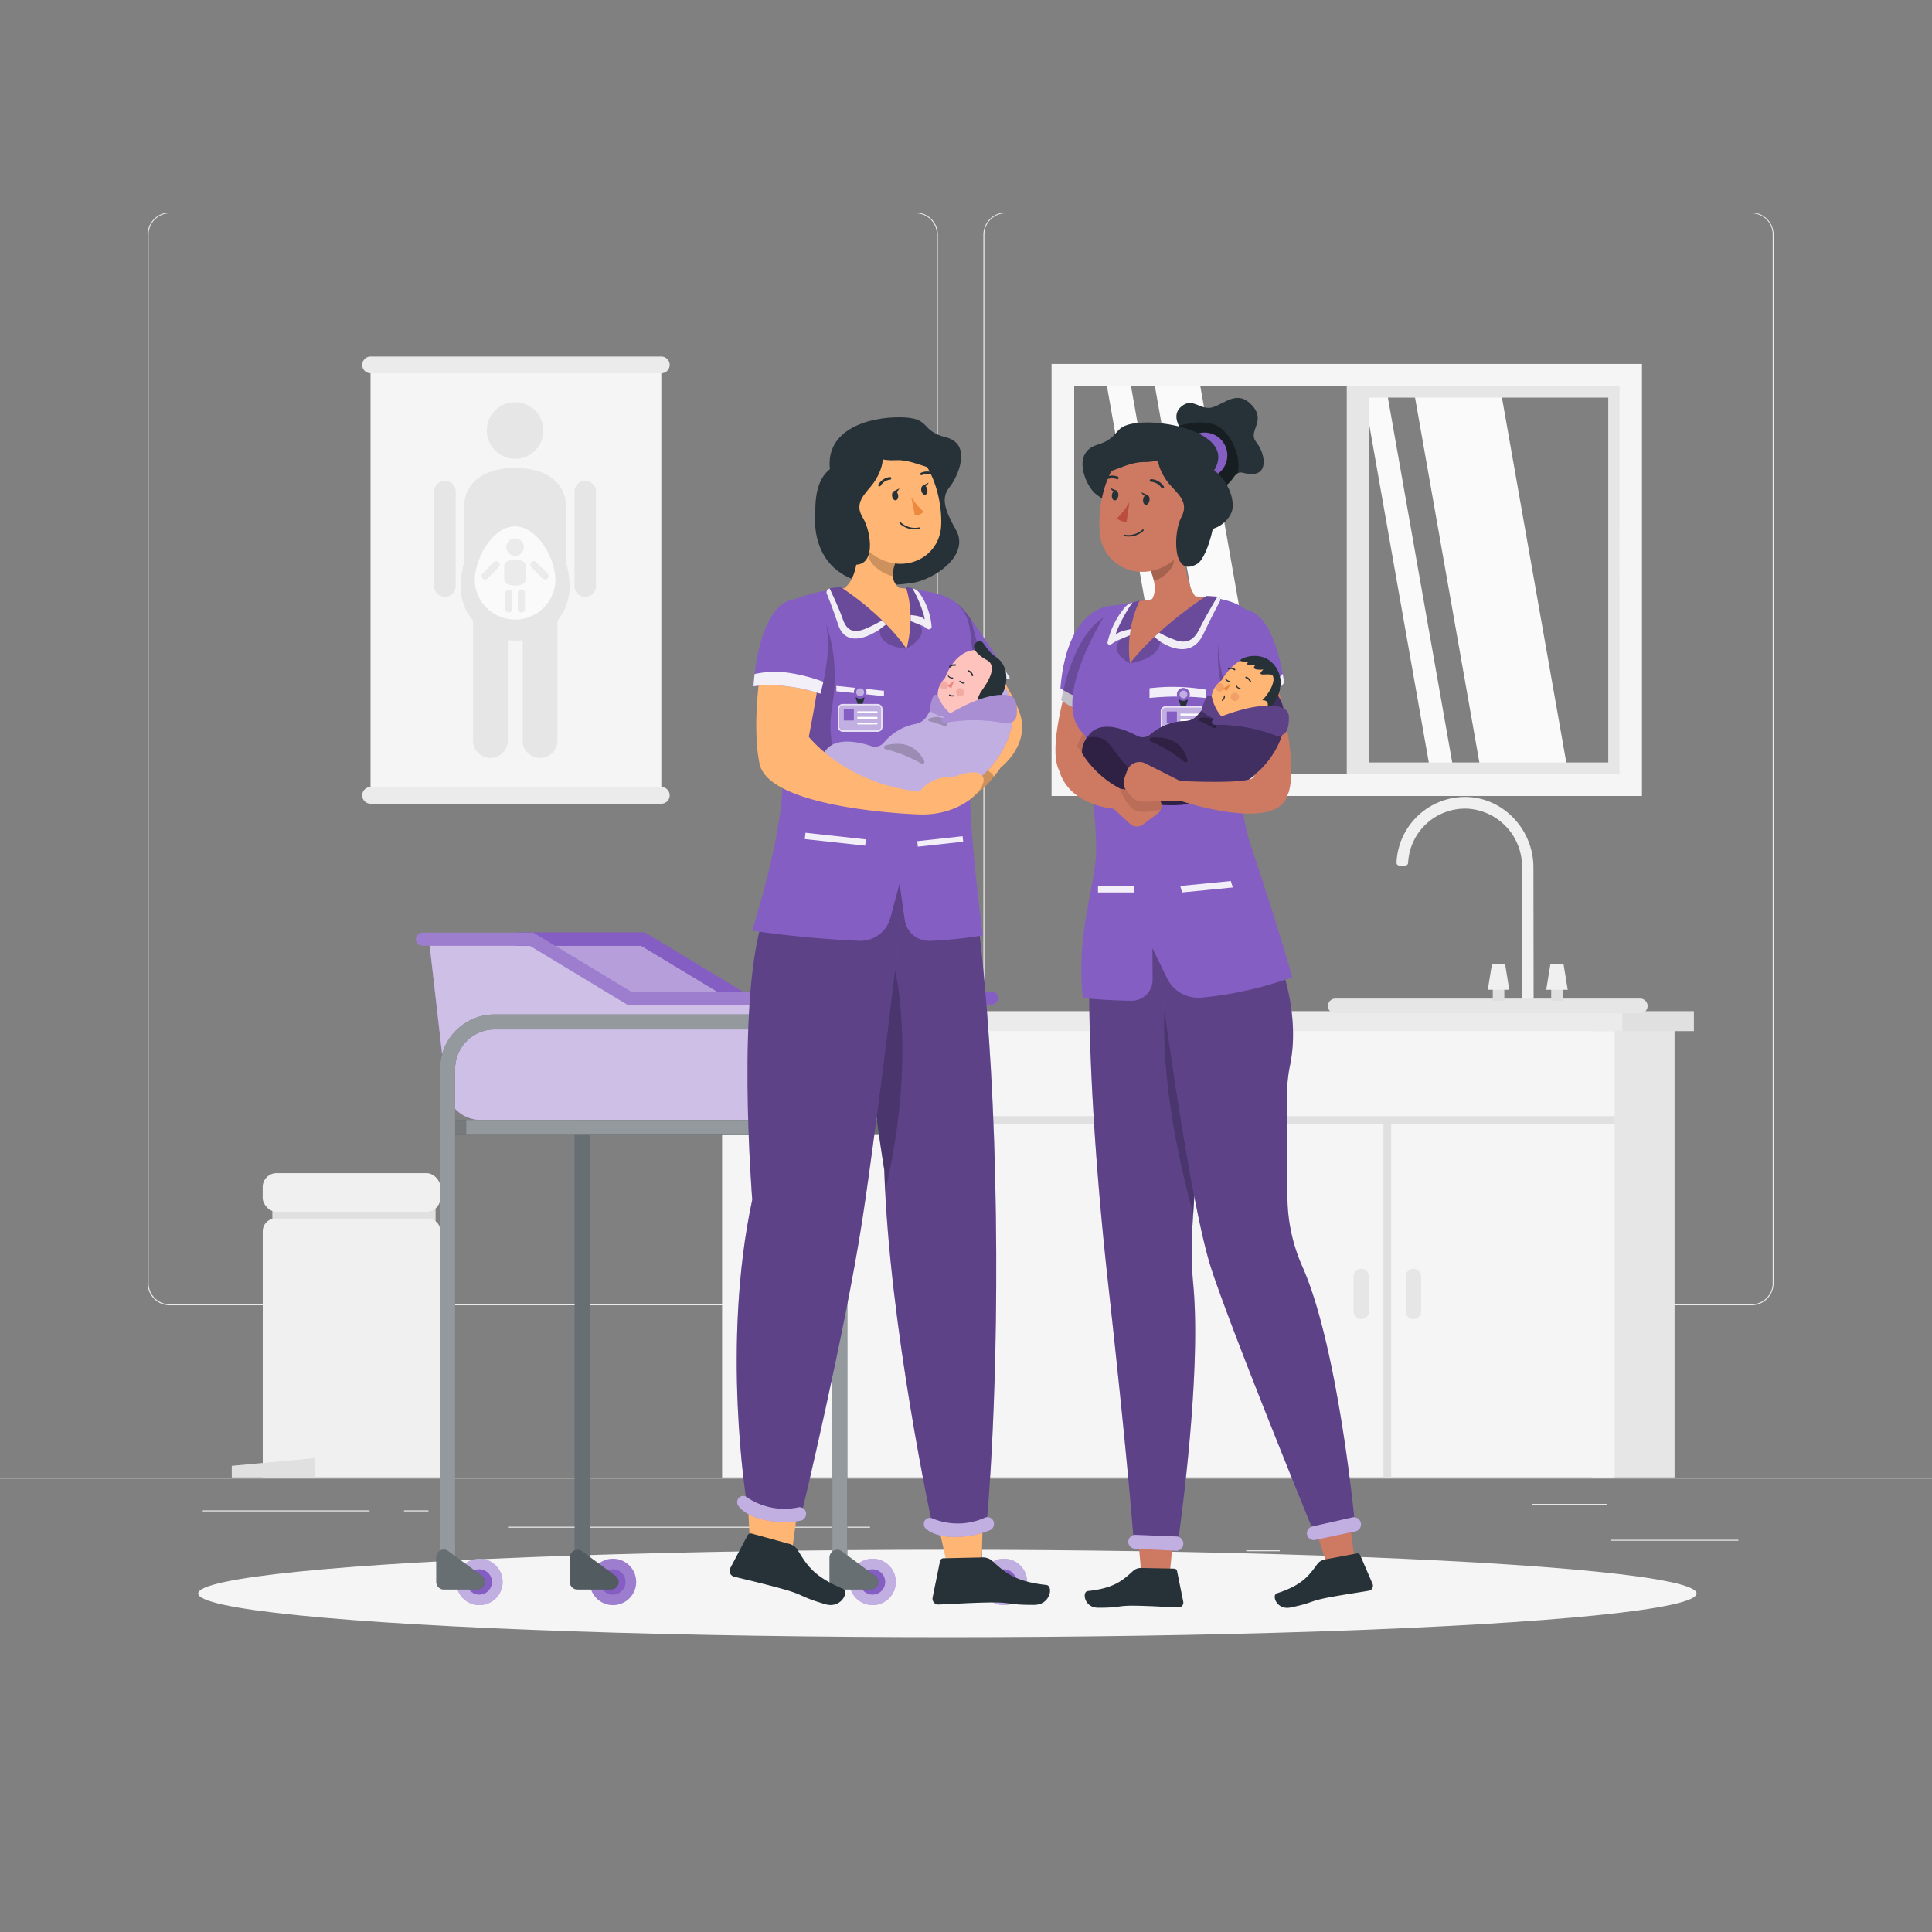 <svg xmlns="http://www.w3.org/2000/svg" viewBox="0 0 500 500"><rect x="0" y="0" width="500" height="500" fill="#808080" stroke="none"/><g id="freepik--background-complete--inject-120"><rect x="416.78" y="398.49" width="33.12" height="0.25" style="fill:#ebebeb"></rect><rect x="322.53" y="401.21" width="8.69" height="0.25" style="fill:#ebebeb"></rect><rect x="396.59" y="389.21" width="19.19" height="0.25" style="fill:#ebebeb"></rect><rect x="52.46" y="390.89" width="43.19" height="0.25" style="fill:#ebebeb"></rect><rect x="104.56" y="390.89" width="6.33" height="0.25" style="fill:#ebebeb"></rect><rect x="131.47" y="395.11" width="93.68" height="0.25" style="fill:#ebebeb"></rect><path d="M237,337.8H43.92a5.71,5.71,0,0,1-5.71-5.71V60.66A5.71,5.71,0,0,1,43.92,55H237a5.71,5.71,0,0,1,5.71,5.71V332.09A5.71,5.71,0,0,1,237,337.8ZM43.92,55.2a5.47,5.47,0,0,0-5.46,5.46V332.09a5.47,5.47,0,0,0,5.46,5.46H237a5.47,5.47,0,0,0,5.46-5.46V60.66A5.47,5.47,0,0,0,237,55.2Z" style="fill:#ebebeb"></path><path d="M453.31,337.8H260.21a5.72,5.72,0,0,1-5.71-5.71V60.66A5.72,5.72,0,0,1,260.21,55h193.1A5.71,5.71,0,0,1,459,60.66V332.09A5.71,5.71,0,0,1,453.31,337.8ZM260.21,55.2a5.47,5.47,0,0,0-5.46,5.46V332.09a5.47,5.47,0,0,0,5.46,5.46h193.1a5.47,5.47,0,0,0,5.46-5.46V60.66a5.47,5.47,0,0,0-5.46-5.46Z" style="fill:#ebebeb"></path><rect y="382.4" width="500" height="0.25" style="fill:#ebebeb"></rect><path d="M396.9,260.35h-3v-35.9a15,15,0,0,0-14-15.16,14.76,14.76,0,0,0-15.48,14,.73.73,0,0,1-.72.71h-1.55a.73.73,0,0,1-.73-.75,17.77,17.77,0,0,1,17.43-17c9.93-.17,18,8.29,18,18.22Z" style="fill:#f0f0f0"></path><rect x="412.06" y="264.27" width="21.32" height="118.09" style="fill:#e6e6e6"></rect><rect x="186.88" y="264.27" width="231" height="118.09" style="fill:#f5f5f5"></rect><polygon points="417.88 288.86 186.88 288.86 186.88 290.86 243.63 290.86 243.63 382.36 245.63 382.36 245.63 290.86 300.84 290.86 300.84 382.36 302.84 382.36 302.84 290.86 358.04 290.86 358.04 382.36 360.04 382.36 360.04 290.86 417.88 290.86 417.88 288.86" style="fill:#e0e0e0"></polygon><path d="M237.88,341.36h0a2,2,0,0,1-2-2v-9a2,2,0,0,1,2-2h0a2,2,0,0,1,2,2v9A2,2,0,0,1,237.88,341.36Z" style="fill:#e6e6e6"></path><path d="M251.38,341.36h0a2,2,0,0,1-2-2v-9a2,2,0,0,1,2-2h0a2,2,0,0,1,2,2v9A2,2,0,0,1,251.38,341.36Z" style="fill:#e6e6e6"></path><path d="M352.29,341.36h0a2,2,0,0,1-2-2v-9a2,2,0,0,1,2-2h0a2,2,0,0,1,2,2v9A2,2,0,0,1,352.29,341.36Z" style="fill:#e6e6e6"></path><path d="M365.79,341.36h0a2,2,0,0,1-2-2v-9a2,2,0,0,1,2-2h0a2,2,0,0,1,2,2v9A2,2,0,0,1,365.79,341.36Z" style="fill:#e6e6e6"></path><rect x="411.88" y="261.68" width="26.5" height="5.17" style="fill:#e0e0e0"></rect><rect x="181.88" y="261.68" width="238" height="5.17" style="fill:#ebebeb"></rect><path d="M424.48,262.27H345.59a1.92,1.92,0,0,1-1.92-1.92h0a1.92,1.92,0,0,1,1.92-1.92h78.89a1.92,1.92,0,0,1,1.92,1.92h0A1.92,1.92,0,0,1,424.48,262.27Z" style="fill:#e6e6e6"></path><rect x="401.45" y="255.2" width="2.99" height="3.8" style="fill:#e0e0e0"></rect><polygon points="405.73 256.15 400.16 256.15 401.25 249.5 404.64 249.5 405.73 256.15" style="fill:#f0f0f0"></polygon><rect x="386.33" y="255.2" width="2.99" height="3.8" style="fill:#e0e0e0"></rect><polygon points="390.6 256.15 385.04 256.15 386.12 249.5 389.52 249.5 390.6 256.15" style="fill:#f0f0f0"></polygon><polygon points="383.57 201.34 406.06 201.34 387.96 98.69 365.47 98.69 383.57 201.34" style="fill:#fafafa"></polygon><polygon points="370.48 201.34 376.54 201.34 358.44 98.69 352.38 98.69 370.48 201.34" style="fill:#fafafa"></polygon><polygon points="304.67 203.12 310.9 203.12 292.3 97.62 286.07 97.62 304.67 203.12" style="fill:#fafafa"></polygon><polygon points="317.09 203.12 328.83 203.12 310.23 97.62 298.48 97.62 317.09 203.12" style="fill:#fafafa"></polygon><path d="M348.54,97.09H422v106H348.54Zm67.68,5.81H354.35v94.42h61.87Z" style="fill:#e6e6e6"></path><path d="M272.14,94.19h152.8V206H272.14Zm147,5.81H278V200.23H419.12Z" style="fill:#f5f5f5"></path><rect x="95.89" y="94.44" width="75.26" height="111.35" style="fill:#f5f5f5"></rect><path d="M171.16,96.6H95.89a2.16,2.16,0,0,1-2.15-2.16h0a2.16,2.16,0,0,1,2.15-2.16h75.27a2.16,2.16,0,0,1,2.15,2.16h0A2.16,2.16,0,0,1,171.16,96.6Z" style="fill:#ebebeb"></path><path d="M171.16,208H95.89a2.16,2.16,0,0,1-2.15-2.16h0a2.15,2.15,0,0,1,2.15-2.16h75.27a2.15,2.15,0,0,1,2.15,2.16h0A2.16,2.16,0,0,1,171.16,208Z" style="fill:#ebebeb"></path><path d="M147.42,151.67a24.35,24.35,0,0,0-.9-6V131.54c0-7.29-5.92-10.43-13.21-10.43s-13.22,3.14-13.22,10.43v14.11a24.35,24.35,0,0,0-.9,6,14,14,0,0,0,3.24,9v31a4.48,4.48,0,0,0,9,0v-26a13.17,13.17,0,0,0,3.83,0v26a4.48,4.48,0,0,0,9,0v-31A14,14,0,0,0,147.42,151.67Z" style="fill:#e6e6e6"></path><path d="M117.93,151.5a2.79,2.79,0,1,1-5.57,0V127.39a2.79,2.79,0,1,1,5.57,0Z" style="fill:#e6e6e6"></path><path d="M154.25,151.5a2.79,2.79,0,1,1-5.57,0V127.39a2.79,2.79,0,1,1,5.57,0Z" style="fill:#e6e6e6"></path><circle cx="133.31" cy="111.42" r="7.33" transform="translate(-39.74 126.89) rotate(-45)" style="fill:#e6e6e6"></circle><path d="M143.74,150.23a10.44,10.44,0,0,1-20.87,0c0-5.77,4.67-14,10.44-14S143.74,144.46,143.74,150.23Z" style="fill:#fafafa"></path><path d="M135.58,141.57a2.27,2.27,0,1,1-2.27-2.27A2.27,2.27,0,0,1,135.58,141.57Z" style="fill:#ebebeb"></path><path d="M136.13,146.78c0-1.56-1.26-1.9-2.82-1.9s-2.83.34-2.83,1.9v2.83c0,1.56,1.26,1.91,2.83,1.91s2.82-.35,2.82-1.91Z" style="fill:#ebebeb"></path><path d="M131.67,158.5h0a.92.92,0,0,1-.91-.92v-4.1a.92.92,0,0,1,.91-.92h0a.92.92,0,0,1,.92.92v4.1A.92.92,0,0,1,131.67,158.5Z" style="fill:#ebebeb"></path><path d="M134.94,158.5h0a.92.92,0,0,1-.92-.92v-4.1a.92.92,0,0,1,.92-.92h0a.92.92,0,0,1,.92.92v4.1A.93.93,0,0,1,134.94,158.5Z" style="fill:#ebebeb"></path><path d="M124.9,149.7h0a.92.92,0,0,1,0-1.3l2.9-2.9a.91.91,0,0,1,1.29,0h0a.92.92,0,0,1,0,1.3l-2.9,2.9A.91.91,0,0,1,124.9,149.7Z" style="fill:#ebebeb"></path><path d="M141.72,149.7h0a.94.94,0,0,0,0-1.3l-2.91-2.9a.91.91,0,0,0-1.29,0h0a.92.92,0,0,0,0,1.3l2.9,2.9A.92.92,0,0,0,141.72,149.7Z" style="fill:#ebebeb"></path><rect x="70.48" y="311.61" width="42.25" height="6.5" style="fill:#e0e0e0"></rect><path d="M71.26,315.36h39.45a3.27,3.27,0,0,1,3.27,3.27v63.73a0,0,0,0,1,0,0H68a0,0,0,0,1,0,0V318.63a3.27,3.27,0,0,1,3.27-3.27Z" style="fill:#f0f0f0"></path><rect x="67.98" y="303.61" width="46" height="10" rx="3.61" style="fill:#f0f0f0"></rect><polygon points="81.48 382.36 59.98 382.36 59.98 379.36 81.48 377.36 81.48 382.36" style="fill:#e0e0e0"></polygon></g><g id="freepik--Shadow--inject-120"><ellipse id="freepik--path--inject-120" cx="245.18" cy="412.39" rx="193.89" ry="11.32" style="fill:#f5f5f5"></ellipse></g><g id="freepik--Bassinet--inject-120"><path d="M148.73,276.66V406.21h3.87V293.7h97.67V406.21h3.87V276.66A14.13,14.13,0,0,0,240,262.54H162.85A14.14,14.14,0,0,0,148.73,276.66Zm3.87,13.17V276.66a10.26,10.26,0,0,1,10.25-10.25H240a10.26,10.26,0,0,1,10.25,10.25v13.17Z" style="fill:#263238"></path><path d="M148.73,276.66V406.21h3.87V293.7h97.67V406.21h3.87V276.66A14.13,14.13,0,0,0,240,262.54H162.85A14.14,14.14,0,0,0,148.73,276.66Zm3.87,13.17V276.66a10.26,10.26,0,0,1,10.25-10.25H240a10.26,10.26,0,0,1,10.25,10.25v13.17Z" style="fill:#fff;opacity:0.3"></path><path d="M167.58,243l25.25,15.25H255l-2.7,23.58a9,9,0,0,1-8.93,8h-119a9,9,0,0,1-8.93-8L111,243Z" style="fill:#845EC2"></path><path d="M167.58,243l25.25,15.25H255l-2.7,23.58a9,9,0,0,1-8.93,8h-119a9,9,0,0,1-8.93-8L111,243Z" style="fill:#fff;opacity:0.4"></path><path d="M137.58,243l25.24,15.25H225l-2.69,23.58a9,9,0,0,1-8.93,8h-89a9,9,0,0,1-8.93-8L111,243Z" style="fill:#845EC2"></path><path d="M137.58,243l25.24,15.25H225l-2.69,23.58a9,9,0,0,1-8.93,8h-89a9,9,0,0,1-8.93-8L111,243Z" style="fill:#fff;opacity:0.6"></path><path d="M133.81,241.34h33.07l25.25,15.25h11.74V260H191.19l-25.25-15.24H133.81a1.7,1.7,0,0,1,0-3.39Z" style="fill:#845EC2"></path><path d="M133.81,241.34h33.07l25.25,15.25h11.74V260H191.19l-25.25-15.24H133.81a1.7,1.7,0,0,1,0-3.39Z" style="fill:#845EC2"></path><path d="M162.35,260h94.29a1.69,1.69,0,0,0,1.69-1.69h0a1.69,1.69,0,0,0-1.69-1.69H163.29l-25.24-15.25H109.33a1.7,1.7,0,0,0-1.7,1.69h0a1.7,1.7,0,0,0,1.7,1.7h27.78Z" style="fill:#845EC2"></path><g style="opacity:0.2"><path d="M162.35,260h94.29a1.69,1.69,0,0,0,1.69-1.69h0a1.69,1.69,0,0,0-1.69-1.69H163.29l-25.24-15.25H109.33a1.7,1.7,0,0,0-1.7,1.69h0a1.7,1.7,0,0,0,1.7,1.7h27.78Z" style="fill:#fff"></path></g><path d="M226.48,258.28a1.69,1.69,0,0,0-1.7-1.69h31.86a1.69,1.69,0,0,1,0,3.38H224.78A1.7,1.7,0,0,0,226.48,258.28Z" style="fill:#845EC2"></path><rect x="115.85" y="289.83" width="101.54" height="3.87" style="fill:#263238"></rect><g style="opacity:0.5"><rect x="115.85" y="289.83" width="101.54" height="3.87" style="fill:#fff"></rect></g><rect x="211.97" y="289.83" width="5.42" height="3.87" style="opacity:0.2"></rect><rect x="115.85" y="289.83" width="4.83" height="3.87" style="opacity:0.2"></rect><path d="M113.92,406.21h3.87V276.66A10.26,10.26,0,0,1,128,266.41h77.17a10.26,10.26,0,0,1,10.25,10.25V406.21h3.87V276.66a14.14,14.14,0,0,0-14.12-14.12H128a14.13,14.13,0,0,0-14.12,14.12Z" style="fill:#263238"></path><g style="opacity:0.5"><path d="M113.92,406.21h3.87V276.66A10.26,10.26,0,0,1,128,266.41h77.17a10.26,10.26,0,0,1,10.25,10.25V406.21h3.87V276.66a14.14,14.14,0,0,0-14.12-14.12H128a14.13,14.13,0,0,0-14.12,14.12Z" style="fill:#fff"></path></g><path d="M253.82,409.4a6,6,0,1,0,6-6A6,6,0,0,0,253.82,409.4Z" style="fill:#845EC2"></path><path d="M253.82,409.4a6,6,0,1,0,6-6A6,6,0,0,0,253.82,409.4Z" style="fill:#fff;opacity:0.5"></path><path d="M256.51,409.4a3.28,3.28,0,1,0,3.27-3.27A3.27,3.27,0,0,0,256.51,409.4Z" style="fill:#845EC2"></path><path d="M250.6,411.36h8.74a1.94,1.94,0,0,0,1.15-3.5l-8.74-6.43a1.94,1.94,0,0,0-3.09,1.57v6.42A1.94,1.94,0,0,0,250.6,411.36Z" style="fill:#263238"></path><path d="M250.6,411.36h8.74a1.94,1.94,0,0,0,1.15-3.5l-8.74-6.43a1.94,1.94,0,0,0-3.09,1.57v6.42A1.94,1.94,0,0,0,250.6,411.36Z" style="fill:#fff;opacity:0.2"></path><path d="M219.84,409.4a6,6,0,1,0,6-6A6,6,0,0,0,219.84,409.4Z" style="fill:#845EC2"></path><path d="M219.84,409.4a6,6,0,1,0,6-6A6,6,0,0,0,219.84,409.4Z" style="fill:#fff;opacity:0.5"></path><path d="M222.53,409.4a3.28,3.28,0,1,0,3.27-3.27A3.28,3.28,0,0,0,222.53,409.4Z" style="fill:#845EC2"></path><path d="M216.63,411.36h8.74a1.94,1.94,0,0,0,1.15-3.5l-8.74-6.43a2,2,0,0,0-3.1,1.57v6.42A1.94,1.94,0,0,0,216.63,411.36Z" style="fill:#263238"></path><path d="M216.63,411.36h8.74a1.94,1.94,0,0,0,1.15-3.5l-8.74-6.43a2,2,0,0,0-3.1,1.57v6.42A1.94,1.94,0,0,0,216.63,411.36Z" style="fill:#fff;opacity:0.3"></path><path d="M152.64,409.4a6,6,0,1,0,6-6A6,6,0,0,0,152.64,409.4Z" style="fill:#845EC2"></path><path d="M152.64,409.4a6,6,0,1,0,6-6A6,6,0,0,0,152.64,409.4Z" style="fill:#fff;opacity:0.2"></path><path d="M155.33,409.4a3.28,3.28,0,1,0,3.27-3.27A3.27,3.27,0,0,0,155.33,409.4Z" style="fill:#845EC2"></path><path d="M149.43,411.36h8.73a1.94,1.94,0,0,0,1.16-3.5l-8.74-6.43a2,2,0,0,0-3.1,1.57v6.42A1.94,1.94,0,0,0,149.43,411.36Z" style="fill:#263238"></path><path d="M149.43,411.36h8.73a1.94,1.94,0,0,0,1.16-3.5l-8.74-6.43a2,2,0,0,0-3.1,1.57v6.42A1.94,1.94,0,0,0,149.43,411.36Z" style="fill:#fff;opacity:0.2"></path><path d="M118.08,409.4a6,6,0,1,0,6-6A6,6,0,0,0,118.08,409.4Z" style="fill:#845EC2"></path><path d="M118.08,409.4a6,6,0,1,0,6-6A6,6,0,0,0,118.08,409.4Z" style="fill:#fff;opacity:0.5"></path><path d="M120.76,409.4a3.28,3.28,0,1,0,3.28-3.27A3.28,3.28,0,0,0,120.76,409.4Z" style="fill:#845EC2"></path><path d="M114.86,411.36h8.74a1.94,1.94,0,0,0,1.15-3.5L116,401.43a1.94,1.94,0,0,0-3.09,1.57v6.42A1.94,1.94,0,0,0,114.86,411.36Z" style="fill:#263238"></path><path d="M114.86,411.36h8.74a1.94,1.94,0,0,0,1.15-3.5L116,401.43a1.94,1.94,0,0,0-3.09,1.57v6.42A1.94,1.94,0,0,0,114.86,411.36Z" style="fill:#fff;opacity:0.3"></path></g><g id="freepik--character-1--inject-120"><path d="M247.6,158.32s14.89,19.75,16.65,27.39S259,198.62,259,198.62s-6.69,9.87-10.12,7.48.47-5.89.47-5.89,1.18-5.58,5.18-5.89l1.76-5.26-9.69-11.15S240.35,168.83,247.6,158.32Z" style="fill:#ffb573"></path><path d="M261.38,175.47a18.49,18.49,0,0,0-11.58,8.39s-7.86-6.7-6.9-19.86,5.6-7.3,7.28-5.21C253,162.22,261.38,175.47,261.38,175.47Z" style="fill:#845EC2"></path><path d="M251.28,160.24c-.42-.58-.79-1.07-1.1-1.45-1.68-2.09-6.33-8-7.28,5.2s6.9,19.87,6.9,19.87a19.52,19.52,0,0,1,6.07-6.08Z" style="opacity:0.2"></path><path d="M259.87,173.1c-6.44,1.31-10.67,6.28-12.19,8.36a16.71,16.71,0,0,0,2.12,2.4,18.49,18.49,0,0,1,11.58-8.39Z" style="fill:#fff;opacity:0.9"></path><path d="M257.21,201c-1-2.25-4.91-2.53-7.32-2.47a11.16,11.16,0,0,0-.55,1.69s-3.89,3.51-.47,5.89C251.19,207.72,255,203.74,257.21,201Z" style="opacity:0.2;isolation:isolate"></path><polygon points="240.21 382.64 245.21 405.5 254.05 404.94 254.61 381.69 240.21 382.64" style="fill:#ffb573"></polygon><path d="M250.86,223.18s5.42,27.4,6.69,81.56-2.22,89.78-2.22,89.78-7.49,5-14,.27c0,0-11.21-51.5-12.48-92,0,0-8.6-51.93-5.74-79.65Z" style="fill:#845EC2"></path><path d="M250.86,223.18s5.42,27.4,6.69,81.56-2.22,89.78-2.22,89.78-7.49,5-14,.27c0,0-11.21-51.5-12.48-92,0,0-8.6-51.93-5.74-79.65Z" style="opacity:0.3"></path><path d="M226,251.85l-2.42,7.63c1.8,22.39,5.27,43.35,5.27,43.35.06,1.81.14,3.63.23,5.45,8.41-35.59,2.32-58.34,2.32-58.34Z" style="opacity:0.2"></path><path d="M241.19,392.93a17.19,17.19,0,0,0,13.77-.18,1.69,1.69,0,0,1,2.27,1.81h0a1.74,1.74,0,0,1-1.05,1.46,24.39,24.39,0,0,1-9.14,1.75c-4.36,0-6.52-1.35-7.39-2.1a1.63,1.63,0,0,1-.54-1h0A1.55,1.55,0,0,1,241.19,392.93Z" style="fill:#845EC2"></path><path d="M241.19,392.93a17.19,17.19,0,0,0,13.77-.18,1.69,1.69,0,0,1,2.27,1.81h0a1.74,1.74,0,0,1-1.05,1.46,24.39,24.39,0,0,1-9.14,1.75c-4.36,0-6.52-1.35-7.39-2.1a1.63,1.63,0,0,1-.54-1h0A1.55,1.55,0,0,1,241.19,392.93Z" style="fill:#fff;opacity:0.5"></path><path d="M254.16,403.06l-10,.22a.92.92,0,0,0-.89.74l-1.91,9.4a1.56,1.56,0,0,0,1.19,1.83l.33,0c4.15-.15,7.83-.44,13-.53,6.1-.11,4.56.65,11.74.62,4.32,0,5-4.95,3.18-5.15-8.4-.91-10.87-3.42-14.15-6.36A3.72,3.72,0,0,0,254.16,403.06Z" style="fill:#263238"></path><polygon points="193.18 381.68 194.35 404.54 204.47 405.25 207.57 382 193.18 381.68" style="fill:#ffb573"></polygon><path d="M234.93,223.18s-7.32,63.72-11.79,92.71-15.61,75.51-15.61,75.51-8.92,4.15-14.33-2.86c0,0-6.59-40.47,1.48-78.06,0,0-4.35-53.85,3.29-74.24l4.15-15.61Z" style="fill:#845EC2"></path><path d="M234.93,223.18s-7.32,63.72-11.79,92.71-15.61,75.51-15.61,75.51-8.92,4.15-14.33-2.86c0,0-6.59-40.47,1.48-78.06,0,0-4.35-53.85,3.29-74.24l4.15-15.61Z" style="opacity:0.3"></path><path d="M193.18,387.41a17.19,17.19,0,0,0,13.5,2.68,1.7,1.7,0,0,1,1.85,2.25h0a1.76,1.76,0,0,1-1.33,1.21,24.54,24.54,0,0,1-9.31-.19c-4.26-.91-6.1-2.68-6.78-3.59a1.6,1.6,0,0,1-.33-1.08h0A1.55,1.55,0,0,1,193.18,387.41Z" style="fill:#845EC2"></path><path d="M193.18,387.41a17.19,17.19,0,0,0,13.5,2.68,1.7,1.7,0,0,1,1.85,2.25h0a1.76,1.76,0,0,1-1.33,1.21,24.54,24.54,0,0,1-9.31-.19c-4.26-.91-6.1-2.68-6.78-3.59a1.6,1.6,0,0,1-.33-1.08h0A1.55,1.55,0,0,1,193.18,387.41Z" style="fill:#fff;opacity:0.5"></path><path d="M204.15,399.52l-9.61-2.64a.92.92,0,0,0-1.07.46L189,405.81a1.56,1.56,0,0,0,.62,2.09,1.66,1.66,0,0,0,.31.12c4,1,7.63,1.81,12.61,3.2,5.88,1.64,4.19,1.93,11.07,3.95,4.15,1.21,6.23-3.31,4.53-4-7.8-3.26-9.44-6.37-11.76-10.13A3.73,3.73,0,0,0,204.15,399.52Z" style="fill:#263238"></path><path d="M232.81,228.7l1.34,9.36a6.35,6.35,0,0,0,6.6,5.43,112,112,0,0,0,13.62-1.41s-5.29-38.17-3-53c.81-5.16,2.46-10.75.29-20.91-.83-3.88.35-11-7.51-14s-34.19-3.83-41.63,3c0,0,1.28,32.07-.23,49.67-1.18,13.83-7.63,34-7.63,34s12.44,2,27.7,2.64a8,8,0,0,0,8.05-5.88Z" style="fill:#845EC2"></path><path d="M216.6,152.43l8.5,7.9,4.24,3.32,5.27,4.3,1.81-4,1.06-6.58v-3l-1.21-1.87A88.4,88.4,0,0,0,216.6,152.43Z" style="fill:#ffb573"></path><path d="M213.78,161.62s3.71,8.7,1.64,20.89,3,15.84,3,15.84l-10.28,2.37-5.25-6.13,3.58-21.51s.16-.8,1.43-6.77l1.28-6Z" style="opacity:0.2"></path><rect x="208.31" y="216.38" width="15.72" height="1.64" transform="translate(24.9 -22.22) rotate(6.24)" style="fill:#fff;opacity:0.9"></rect><rect x="237.42" y="217.05" width="11.81" height="1.43" transform="translate(508.88 407.79) rotate(173.76)" style="fill:#fff;opacity:0.9"></rect><polygon points="228.77 180.17 216.45 178.89 216.45 177.51 228.77 178.78 228.77 180.17" style="fill:#fff;opacity:0.9"></polygon><path d="M217.73,206c-4.3-2.65-7.33-6.26-4.38-11.28,2.45-4.16,8.75-2.76,12.1-1.65a3,3,0,0,0,3.32-.91,14.12,14.12,0,0,1,8.15-4.81,4.4,4.4,0,0,0,3-2.08c2.38-4.15,8.94-13.87,16.41-10.33,9.4,4.46,7.17,19.59-5.26,28.36S224.9,210.4,217.73,206Z" style="fill:#845EC2"></path><path d="M217.73,206c-4.3-2.65-7.33-6.26-4.38-11.28,2.45-4.16,8.75-2.76,12.1-1.65a3,3,0,0,0,3.32-.91,14.12,14.12,0,0,1,8.15-4.81,4.4,4.4,0,0,0,3-2.08c2.38-4.15,8.94-13.87,16.41-10.33,9.4,4.46,7.17,19.59-5.26,28.36S224.9,210.4,217.73,206Z" style="fill:#fff;opacity:0.5"></path><path d="M235.94,150.89c5.79-.82,15.21-7.18,11.45-13.77s-3.41-8.84-1.49-11.26,5.84-10.94-1.09-12.68-3.62-5.1-11.86-5.18-19.3,3.16-18.18,13.43c-3.59,2.78-3.84,8.26-3.76,11.53C211,133,208.19,154.82,235.94,150.89Z" style="fill:#263238"></path><path d="M221.61,136.64c.66,4.67.88,13.15-3.61,15.93,0,0,4.79,3.79,14.48,8,7.05-3.78,3.92-6.74,3.92-6.74-6.46-1.7-5.87-5.45-4.38-8.94Z" style="fill:#ffb573"></path><path d="M225.6,140a9.46,9.46,0,0,0-.84,3.53c0,2.53,3.7,5,6.32,5.61a8.13,8.13,0,0,1,.62-3.49Z" style="opacity:0.2;isolation:isolate"></path><path d="M218.4,128.73c2.13,8.12,2.85,11.61,7.83,15,7.49,5.11,17,.74,17.35-7.86.31-7.73-3.21-19.7-11.89-21.39a11.45,11.45,0,0,0-13.29,14.24Z" style="fill:#ffb573"></path><path d="M217.74,135.62a6.14,6.14,0,0,0,3.6,3c2.06.62,3.13-1.21,2.6-3.18-.48-1.76-2.14-4.22-4.22-4a2.77,2.77,0,0,0-2.35,3.14A3,3,0,0,0,217.74,135.62Z" style="fill:#ffb573"></path><path d="M222.23,112.43c-1.45,2.49,2.17,7.11,9.78,6.67,5.74-.34,12.94,5.83,12.35-.83C243.88,112.21,229.45,109.3,222.23,112.43Z" style="fill:#263238"></path><path d="M226.4,114.26c4,3,1.33,8.59-.59,11.08s-4.86,4.83-2.57,8.53,3.84,13.86-3.44,12.07-7-13.92-4.83-19.53S221.67,110.64,226.4,114.26Z" style="fill:#263238"></path><path d="M235.82,128.63a18.34,18.34,0,0,0,3.22,3.81,2.9,2.9,0,0,1-2.29.92Z" style="fill:#ed893e"></path><path d="M227.61,125.86a.34.34,0,0,1-.17,0,.32.32,0,0,1-.11-.45h0a3.9,3.9,0,0,1,3-1.95.34.34,0,0,1,.34.33.32.32,0,0,1-.31.34,3.26,3.26,0,0,0-2.48,1.63A.33.33,0,0,1,227.61,125.86Z" style="fill:#263238"></path><path d="M241.81,123.18a.33.33,0,0,1-.16-.05,3.27,3.27,0,0,0-3-.19.33.33,0,0,1-.45-.13h0a.34.34,0,0,1,.15-.45,3.91,3.91,0,0,1,3.58.2.35.35,0,0,1,.15.45.33.33,0,0,1-.32.18Z" style="fill:#263238"></path><path d="M230.88,128.46c.13.66.59,1.13,1,1s.69-.69.55-1.37-.59-1.13-1-1S230.75,127.78,230.88,128.46Z" style="fill:#263238"></path><path d="M238.44,127c.13.66.59,1.13,1,1.05s.68-.69.55-1.37-.59-1.13-1-1.05S238.3,126.29,238.44,127Z" style="fill:#263238"></path><path d="M238.81,125.68l1.52-.78S239.75,126.31,238.81,125.68Z" style="fill:#263238"></path><path d="M231.25,127.16l1.51-.77S232.18,127.8,231.25,127.16Z" style="fill:#263238"></path><path d="M217.52,151.91s10.83,6.8,17.09,16c0,0-7.43-.42-6.9-5.1,0,0-8.28,6.06-10.73-1.06-1.49-4.35-2.48-6.87-3-8.17a1,1,0,0,1,.78-1.35Z" style="fill:#845EC2"></path><path d="M217.52,151.91s10.83,6.8,17.09,16c0,0-7.43-.42-6.9-5.1,0,0-8.28,6.06-10.73-1.06-1.49-4.35-2.48-6.87-3-8.17a1,1,0,0,1,.78-1.35Z" style="opacity:0.2"></path><path d="M228.28,160.54a31.46,31.46,0,0,1-4.39,2.21c-2.92,1.17-4.73.53-5.79-2.55-.8-2.33-2.57-6.18-3.39-7.91a1,1,0,0,0-.75,1.33c.54,1.3,1.53,3.82,3,8.17,2.45,7.12,10.73,1.06,10.73,1.06l1.63-1.26C229,161.23,228.63,160.88,228.28,160.54Z" style="fill:#fff;opacity:0.9"></path><path d="M234.4,151.91s2.66,6.48.21,16c0,0,6.16-3.39,3.19-6.38a6.6,6.6,0,0,1,2.13,1.1.69.69,0,0,0,1.13-.55,17.31,17.31,0,0,0-3.15-8.7A3.05,3.05,0,0,0,236,152.2Z" style="fill:#845EC2"></path><path d="M234.4,151.91s2.66,6.48.21,16c0,0,6.16-3.39,3.19-6.38a6.6,6.6,0,0,1,2.13,1.1.69.69,0,0,0,1.13-.55,17.31,17.31,0,0,0-3.15-8.7A3.05,3.05,0,0,0,236,152.2Z" style="opacity:0.2"></path><g style="opacity:0.9"><path d="M236.12,152.24c2.19,3.67,3.65,8.8,3,7.94-.53-.65-2.3-.93-3.45-1,0,.49,0,1,0,1.55l2.17.88a6.6,6.6,0,0,1,2.13,1.1.69.69,0,0,0,1.13-.55,17.31,17.31,0,0,0-3.15-8.7A3,3,0,0,0,236.12,152.24Z" style="fill:#fff"></path></g><path d="M206.32,156.11c9.18,0,6.79,14.82,3,34.57,0,0,9.56,12.27,28.68,14.18a9.83,9.83,0,0,1,8.76-3.74s6.37-2.77,7.65,0-5.74,10.27-17.05,9.63c0,0-38.23-1.27-40.78-13.06S197.15,156.12,206.32,156.11Z" style="fill:#ffb573"></path><path d="M195,177.62s7.22-1.38,17.31,1.91c0,0,6.82-22.88-4.88-24.43C196.17,153.61,195,177.62,195,177.62Z" style="fill:#845EC2"></path><path d="M213.08,176.45a43.63,43.63,0,0,0-8.79-2.3,24.48,24.48,0,0,0-9,.29c-.23,1.92-.29,3.18-.29,3.18s7.22-1.38,17.31,1.91C212.31,179.53,212.67,178.32,213.08,176.45Z" style="fill:#fff;opacity:0.9"></path><path d="M222.92,183.25h-.61l-.78-2.38a.7.7,0,0,1,.66-.92H223a.7.7,0,0,1,.66.92Z" style="fill:#263238"></path><circle cx="222.61" cy="179.16" r="1.65" style="fill:#845EC2"></circle><circle cx="222.61" cy="179.16" r="1.02" style="fill:#fff;opacity:0.5"></circle><rect x="216.83" y="182.17" width="11.57" height="7.23" rx="1.25" style="fill:#845EC2"></rect><rect x="216.83" y="182.17" width="11.57" height="7.23" rx="1.25" style="fill:#fff;opacity:0.8"></rect><rect x="217.24" y="182.57" width="10.75" height="6.41" rx="0.94" style="fill:#845EC2"></rect><rect x="217.24" y="182.57" width="10.75" height="6.41" rx="0.94" style="fill:#fff;opacity:0.5"></rect><rect x="218.37" y="183.52" width="2.6" height="2.94" style="fill:#845EC2"></rect><path d="M222.07,184.54a.23.23,0,1,1,0-.46h4.82a.23.23,0,1,1,0,.46Z" style="fill:#fff"></path><path d="M222.07,187.48a.23.23,0,1,1,0-.46h4.82a.23.23,0,1,1,0,.46Z" style="fill:#fff"></path><path d="M222.07,186a.23.23,0,1,1,0-.46h4.82a.23.23,0,1,1,0,.46Z" style="fill:#fff"></path><path d="M229.14,193.87a35.76,35.76,0,0,1,9.33,3.76.5.5,0,0,0,.71-.64c-1-2.13-3.58-5.71-10-4.09A.5.5,0,0,0,229.14,193.87Z" style="opacity:0.2"></path><path d="M240.47,186.63c.87.23,2.25.63,3.9,1.24a.57.57,0,0,0,.69-.81c-.57-1-1.84-2.14-4.63-1.09A.35.35,0,0,0,240.47,186.63Z" style="opacity:0.2"></path><path d="M236.76,137a5.43,5.43,0,0,0,1.14-.1.2.2,0,0,0,.17-.23h0a.21.21,0,0,0-.23-.17,5.43,5.43,0,0,1-4.73-1.32.19.19,0,0,0-.28,0,.21.21,0,0,0,0,.29A5.67,5.67,0,0,0,236.76,137Z" style="fill:#263238"></path><path d="M259.23,174.65a6.64,6.64,0,0,0-6.86-6.41c-3.73.11-6.4,3.59-7.79,7.19-.21.23-.4.46-.58.69-3,3.82-.65,9.11,4.29,9.92.13,0,.26,0,.4.06h0a7,7,0,0,0,4-.61c3.17-1.48,3.91-3.41,5.89-7.86A6.56,6.56,0,0,0,259.23,174.65Z" style="fill:#ffc3bd"></path><path d="M245.42,174.82a.16.16,0,0,1,.1.05,1.16,1.16,0,0,0,1,.46.15.15,0,0,1,.16.13.15.15,0,0,1-.12.16h0a1.48,1.48,0,0,1-1.22-.56.15.15,0,0,1,0-.2h0A.11.11,0,0,1,245.42,174.82Z" style="fill:#263238"></path><path d="M248.4,176.18a.12.12,0,0,1,.1,0,1.17,1.17,0,0,0,1,.46.15.15,0,0,1,.16.12.15.15,0,0,1-.12.17h0a1.49,1.49,0,0,1-1.22-.56.15.15,0,0,1,0-.2h0A.11.11,0,0,1,248.4,176.18Z" style="fill:#263238"></path><path d="M245.72,179.74a.15.15,0,0,1,.11,0,1.18,1.18,0,0,0,1,.15.13.13,0,0,1,.18.08.14.14,0,0,1-.06.19h0a1.47,1.47,0,0,1-1.33-.17.17.17,0,0,1,0-.21h0A.1.1,0,0,1,245.72,179.74Z" style="fill:#263238"></path><path d="M247,176a8.14,8.14,0,0,1-1.73,1.42,1.33,1.33,0,0,0,.94.59Z" style="fill:#ed847e"></path><path d="M251.63,175l.09,0a.2.2,0,0,0,.13-.24,1.89,1.89,0,0,0-1.14-1.29.2.2,0,0,0-.24.13.18.18,0,0,0,.12.23h0a1.52,1.52,0,0,1,.9,1A.17.17,0,0,0,251.63,175Z" style="fill:#263238"></path><path d="M245.75,172.71a.17.17,0,0,0,.17,0,1.48,1.48,0,0,1,1.3-.41.19.19,0,0,0,.09-.37,1.91,1.91,0,0,0-1.66.5.19.19,0,0,0,0,.26h0A.24.24,0,0,0,245.75,172.71Z" style="fill:#263238"></path><path d="M244.48,176.3a1.07,1.07,0,1,1-1.23.89A1.08,1.08,0,0,1,244.48,176.3Z" style="fill:#ba4d3c;opacity:0.2;isolation:isolate"></path><path d="M248.69,178.08a1.07,1.07,0,1,1-1.23.88A1.06,1.06,0,0,1,248.69,178.08Z" style="fill:#ba4d3c;opacity:0.2;isolation:isolate"></path><path d="M254.36,185s-3-2.5-.28-6.27,3.62-6.71,1.25-7.94-4.38-3.38-2.53-4.63,1.65,1.71,5.11,4S262.25,179.65,254.36,185Z" style="fill:#263238"></path><path d="M244,185.8c4.17-2.64,11.93-6.9,17.13-5.79a2.37,2.37,0,0,1,1.78,1.81,9.94,9.94,0,0,1,.18,3.23,2.39,2.39,0,0,1-2.92,2.11,42.21,42.21,0,0,0-15.68-.09A.7.7,0,0,1,244,185.8Z" style="fill:#845EC2"></path><path d="M244,185.8c4.17-2.64,11.93-6.9,17.13-5.79a2.37,2.37,0,0,1,1.78,1.81,9.94,9.94,0,0,1,.18,3.23,2.39,2.39,0,0,1-2.92,2.11,42.21,42.21,0,0,0-15.68-.09A.7.7,0,0,1,244,185.8Z" style="fill:#fff;opacity:0.3"></path><path d="M246.05,184.74a11.11,11.11,0,0,1-3.28-4.47.68.68,0,0,0-1.26-.05,9,9,0,0,0-.79,3.41.69.69,0,0,0,.36.64C242.17,184.87,245.32,186.44,246.05,184.74Z" style="fill:#845EC2"></path><path d="M246.05,184.74a11.11,11.11,0,0,1-3.28-4.47.68.68,0,0,0-1.26-.05,9,9,0,0,0-.79,3.41.69.69,0,0,0,.36.64C242.17,184.87,245.32,186.44,246.05,184.74Z" style="fill:#fff;opacity:0.3"></path></g><g id="freepik--character-2--inject-120"><polygon points="294.21 394.09 295.48 408.6 302.61 408.48 304.02 394.24 294.21 394.09" style="fill:#ce7a63"></polygon><path d="M295.51,405.79l8.36.17a.78.78,0,0,1,.75.62l1.6,7.9a1.29,1.29,0,0,1-1,1.53l-.27,0c-3.48-.13-6.57-.37-10.91-.45-5.12-.09-3.83.55-9.85.52-3.62,0-4.21-4.15-2.67-4.32,7.05-.76,9.12-2.87,11.88-5.34A3.1,3.1,0,0,1,295.51,405.79Z" style="fill:#263238"></path><path d="M281.9,252.79s-.65,29.36,4.84,79,6.67,67.31,6.67,67.31l11.39.32s5.22-35.4,4.43-60.11c-.08-2.43-.21-4.77-.42-7a94.58,94.58,0,0,1-.22-14.77h0l2.2-35.16s18.1-9.36,13.32-33.55l-24.79-9.68-11.12,1.61Z" style="fill:#845EC2"></path><path d="M281.9,252.79s-.65,29.36,4.84,79,6.67,67.31,6.67,67.31l11.39.32s5.22-35.4,4.43-60.11c-.08-2.43-.21-4.77-.42-7a94.58,94.58,0,0,1-.22-14.77h0l2.2-35.16s18.1-9.36,13.32-33.55l-24.79-9.68-11.12,1.61Z" style="opacity:0.3"></path><path d="M303.63,245.39s-7.85,21.3,5.18,68.73l2-31.65s.27-.14.74-.44l.77-12.23a20.52,20.52,0,0,0,2.81-1.88l-3.74-17.37Z" style="opacity:0.2"></path><path d="M293.67,400.79l10.63.55a1.84,1.84,0,0,0,1.93-1.61h0a1.84,1.84,0,0,0-1.76-2.09l-10.64-.42A1.78,1.78,0,0,0,292,399h0A1.78,1.78,0,0,0,293.67,400.79Z" style="fill:#845EC2"></path><path d="M293.67,400.79l10.63.55a1.84,1.84,0,0,0,1.93-1.61h0a1.84,1.84,0,0,0-1.76-2.09l-10.64-.42A1.78,1.78,0,0,0,292,399h0A1.78,1.78,0,0,0,293.67,400.79Z" style="fill:#fff;opacity:0.5"></path><polygon points="339.24 391.91 343.68 405.78 350.61 404.09 348.84 389.89 339.24 391.91" style="fill:#ce7a63"></polygon><path d="M342.93,403.58l8.22-1.55a.77.77,0,0,1,.86.45l3.2,7.4a1.29,1.29,0,0,1-.66,1.7,1.34,1.34,0,0,1-.26.09c-3.44.59-6.51,1-10.77,1.81-5,1-3.64,1.32-9.53,2.54-3.55.73-5-3.19-3.51-3.68,6.74-2.19,8.33-4.69,10.52-7.67A3.15,3.15,0,0,1,342.93,403.58Z" style="fill:#263238"></path><path d="M298.57,240.53s8.6,68.78,15,88.07c5.79,17.53,26.44,67.91,26.44,67.91l10.64-2.14s-4-42.66-12.68-64.39c-.31-.78-.62-1.52-.94-2.24a44.67,44.67,0,0,1-3.84-18.08v-.2c0-6.14-.06-13.72-.1-20.22,0-2.11,0-4.11,0-5.91a37.7,37.7,0,0,1,.81-7.85,38.74,38.74,0,0,0,.71-6.15c.21-5.95-.7-14.55-5.22-25.1l-23.87-10.15-5.12,3.55Z" style="fill:#845EC2"></path><path d="M298.57,240.53s8.6,68.78,15,88.07c5.79,17.53,26.44,67.91,26.44,67.91l10.64-2.14s-4-42.66-12.68-64.39c-.31-.78-.62-1.52-.94-2.24a44.67,44.67,0,0,1-3.84-18.08v-.2c0-6.14-.06-13.72-.1-20.22,0-2.11,0-4.11,0-5.91a37.7,37.7,0,0,1,.81-7.85,38.74,38.74,0,0,0,.71-6.15c.21-5.95-.7-14.55-5.22-25.1l-23.87-10.15-5.12,3.55Z" style="opacity:0.3"></path><path d="M340.36,398.53l10.41-2.21a1.86,1.86,0,0,0,1.45-2.06h0A1.85,1.85,0,0,0,350,392.7l-10.38,2.35a1.77,1.77,0,0,0-1.33,2.2h0A1.78,1.78,0,0,0,340.36,398.53Z" style="fill:#845EC2"></path><path d="M340.36,398.53l10.41-2.21a1.86,1.86,0,0,0,1.45-2.06h0A1.85,1.85,0,0,0,350,392.7l-10.38,2.35a1.77,1.77,0,0,0-1.33,2.2h0A1.78,1.78,0,0,0,340.36,398.53Z" style="fill:#fff;opacity:0.5"></path><path d="M277.47,172.85s-8,23.48-2.24,28,12.15-25.7,12.15-25.7Z" style="fill:#ce7a63"></path><path d="M288.7,156.69s-13.25-1.33-14.44,23.94c0,0,3.08,4.74,14.44,3.45C288.7,184.08,294.54,160.81,288.7,156.69Z" style="fill:#845EC2"></path><path d="M274.43,178.12c-.07.81-.12,1.64-.17,2.51,0,0,3.08,4.74,14.44,3.45,0,0,.24-1,.57-2.51A21.49,21.49,0,0,1,274.43,178.12Z" style="fill:#fff;opacity:0.9"></path><path d="M280.89,184c4.49-10.83,11.08-28.41,4.64-24.17-7,4.62-9.9,16.19-10.86,21.33A11.37,11.37,0,0,0,280.89,184Z" style="opacity:0.2"></path><path d="M286.17,180.34l-1.24-.3-6.7,14-.4,1.85L280,198C282.59,193.52,284.85,185.59,286.17,180.34Z" style="opacity:0.1"></path><path d="M298.24,245.37,302,253.1a9,9,0,0,0,9.07,5.07,96.45,96.45,0,0,0,23.36-5.27s-3.71-13.31-10.54-33.55c-2.81-8.31-4.09-18.93-.43-35.06,3.62-16,12.51-37-34.71-27.6a3.37,3.37,0,0,0-2.22,1.54c-3.22,5.15-14.59,24.82-5.66,32.08,0,0,3.16,22.88,2.8,30.54-.44,9.36-5.16,20.65-3.44,37.42,0,0,5,.61,12.58.72a5.4,5.4,0,0,0,5.48-5.39Z" style="fill:#845EC2"></path><path d="M305.38,160.54l7.95-5.91c-4.8-.57-11.23-.26-19.74,1.16l-2,10.3.88,5.58,6.66-4.77Z" style="fill:#ce7a63"></path><path d="M297.49,178.12a51,51,0,0,1,14.52.35v2.16a71.9,71.9,0,0,0-14.52,0Z" style="fill:#fff;opacity:0.9"></path><rect x="284.16" y="229.24" width="9.25" height="1.72" style="fill:#fff;opacity:0.9"></rect><polygon points="305.45 229.29 318.54 228 319.04 229.67 305.92 230.96 305.45 229.29" style="fill:#fff;opacity:0.9"></polygon><path d="M323.41,184.29c.94-4.17,2.24-8.68,2.82-12.91l-7.77-10.16-2.26,2.15S311.62,174,322,191.85C322.34,189.47,322.8,187,323.41,184.29Z" style="opacity:0.2"></path><path d="M308.33,114.37s-6.37-5.67-2.78-9c3.12-2.87,5.1,1.1,8.4,0s6.4-4.54,10.12-.41-1.24,6.6,1,9.39,3.16,7.84-.48,8.29c-3,.38-3.6-1.59-5.44,1s-5.51,5.12-8.19,1S308.33,114.37,308.33,114.37Z" style="fill:#263238"></path><path d="M305.1,110.21a16,16,0,0,0,3.23,4.16,23.65,23.65,0,0,0,2,9.28c1.56,1.66,3.18,2.9,4.71,3.16a7.34,7.34,0,0,0,4.11-3.1,3.73,3.73,0,0,1,1.15-1.19c.88-3.7-.94-8.68-3.95-11.39S308.28,109.32,305.1,110.21Z" style="opacity:0.4"></path><path d="M317.63,117.84a5.89,5.89,0,1,1-5.89-5.89A5.89,5.89,0,0,1,317.63,117.84Z" style="fill:#845EC2"></path><path d="M318.54,133c1.52-2.86-.63-8.68-4.34-11.24,5.43-8.85-10.58-12.91-18.76-12.39s-4.72,3.67-11.51,5.76-2.83,10.76-.42,12.66C290.46,133.29,313,143.53,318.54,133Z" style="fill:#263238"></path><path d="M306.52,137.55c-.3,5.4,0,15.16,4.19,18.15,0,0-4,4.59-12.42,9.85-6.51-4-3.9-7.56-3.9-7.56,5.65-2.25,4.89-6.55,3.35-10.48Z" style="fill:#ce7a63"></path><path d="M302.92,141.65l-5.22,5.9a17.49,17.49,0,0,1,.91,2.82c2.19-.64,5.28-3.11,5.19-5.49A9.58,9.58,0,0,0,302.92,141.65Z" style="opacity:0.2;isolation:isolate"></path><path d="M310.8,129c-1.79,8.69-2.36,12.41-7.43,16.28-7.62,5.82-17.9,1.73-18.75-7.32-.77-8.15,2.28-21,11.35-23.26A12.1,12.1,0,0,1,310.8,129Z" style="fill:#ce7a63"></path><path d="M311.88,136.18a6.41,6.41,0,0,1-3.63,3.36c-2.14.77-3.38-1.1-2.92-3.21.41-1.89,2-4.57,4.23-4.44a2.93,2.93,0,0,1,2.65,3.19A2.65,2.65,0,0,1,311.88,136.18Z" style="fill:#ffb573"></path><path d="M305.85,112c1.67,2.55-1.9,7.63-10,7.59-6.08,0-13.33,6.88-13.09-.19C283,112.93,298,109.05,305.85,112Z" style="fill:#263238"></path><path d="M301.46,114.09c-3.87,3.3-.89,8.79,1.19,11.22s5.19,4.64,3.08,8.52-2.4,16,4.14,12.07c2.82-1.69,6.3-14.51,3.85-20.09S306.07,110.16,301.46,114.09Z" style="fill:#263238"></path><path d="M292.29,129.94a19.21,19.21,0,0,1-3.2,4.2,3.15,3.15,0,0,0,2.48.85Z" style="fill:#ba4d3c"></path><path d="M300.92,126.43a.27.27,0,0,0,.17-.06.34.34,0,0,0,.1-.48h0A4.11,4.11,0,0,0,297.9,124a.36.36,0,0,0-.35.36.35.35,0,0,0,.35.34,3.48,3.48,0,0,1,2.71,1.59A.35.35,0,0,0,300.92,126.43Z" style="fill:#263238"></path><path d="M285.77,124.4a.49.49,0,0,0,.17-.06A3.45,3.45,0,0,1,289,124a.35.35,0,0,0,.47-.17h0a.36.36,0,0,0-.18-.47,4.16,4.16,0,0,0-3.77.41.36.36,0,0,0-.13.49.37.37,0,0,0,.34.17Z" style="fill:#263238"></path><path d="M297.49,129.48c-.09.71-.56,1.23-1,1.17s-.76-.7-.65-1.42.56-1.23,1-1.17S297.59,128.76,297.49,129.48Z" style="fill:#263238"></path><path d="M289.42,128.33c-.1.71-.56,1.23-1,1.17s-.76-.69-.66-1.41.56-1.24,1-1.17S289.53,127.61,289.42,128.33Z" style="fill:#263238"></path><path d="M289,127l-1.64-.73S288,127.71,289,127Z" style="fill:#263238"></path><path d="M297,128.13l-1.64-.73S296.08,128.86,297,128.13Z" style="fill:#263238"></path><path d="M292.06,138.85a6.27,6.27,0,0,1-1.14-.1.19.19,0,0,1-.16-.22h0a.2.2,0,0,1,.23-.16,5.4,5.4,0,0,0,4.66-1.3.2.2,0,0,1,.28,0,.21.21,0,0,1,0,.29A5.55,5.55,0,0,1,292.06,138.85Z" style="fill:#263238"></path><path d="M312.23,154.23s-12.07,7.65-19.81,17.44c0,0,7.68-1,7.8-5.65,0,0,7.63,5.51,11.15-1.85,2.15-4.5,3.52-7.12,4.26-8.47a.81.81,0,0,0-.6-1.3Z" style="fill:#845EC2"></path><path d="M312.23,154.23s-12.07,7.65-19.81,17.44c0,0,7.68-1,7.8-5.65,0,0,7.63,5.51,11.15-1.85,2.15-4.5,3.52-7.12,4.26-8.47a.81.81,0,0,0-.6-1.3Z" style="opacity:0.2"></path><path d="M300,163.72a25.39,25.39,0,0,0,4.18,1.92c2.83,1,4.77.19,6.3-3,1.16-2.41,3.52-6.42,4.6-8.23a.81.81,0,0,1,.58,1.29c-.74,1.35-2.11,4-4.26,8.47-3.52,7.36-11.15,1.85-11.15,1.85l-1.49-1.16C299.14,164.47,299.55,164.09,300,163.72Z" style="fill:#fff;opacity:0.9"></path><path d="M294.92,155.44a29.36,29.36,0,0,0-2.5,16.23s-5.84-3-2.36-6.22a8.64,8.64,0,0,0-2.34,1.26c-.54.41-1.22.13-1.09-.47a21.65,21.65,0,0,1,4.47-9,4.16,4.16,0,0,1,2.14-1.36Z" style="fill:#845EC2"></path><path d="M294.92,155.44a29.36,29.36,0,0,0-2.5,16.23s-5.84-3-2.36-6.22a8.64,8.64,0,0,0-2.34,1.26c-.54.41-1.22.13-1.09-.47a21.65,21.65,0,0,1,4.47-9,4.16,4.16,0,0,1,2.14-1.36Z" style="opacity:0.2"></path><g style="opacity:0.9"><path d="M293.11,155.9c-2.77,3.87-5,9.16-4.16,8.24.63-.69,2.49-1.1,3.68-1.3-.08.5-.16,1-.22,1.56l-2.35,1a8.64,8.64,0,0,0-2.34,1.26c-.54.41-1.22.13-1.09-.47a21.65,21.65,0,0,1,4.47-9A4.15,4.15,0,0,1,293.11,155.9Z" style="fill:#fff"></path></g><path d="M306.56,183.85h-.62l-.79-2.41a.7.7,0,0,1,.67-.92h.86a.7.7,0,0,1,.67.92Z" style="fill:#263238"></path><path d="M307.92,179.71a1.67,1.67,0,1,1-1.67-1.67A1.67,1.67,0,0,1,307.92,179.71Z" style="fill:#845EC2"></path><path d="M307.28,179.71a1,1,0,1,1-1-1A1,1,0,0,1,307.28,179.71Z" style="fill:#fff;opacity:0.5"></path><rect x="300.39" y="182.76" width="11.71" height="7.32" rx="1.25" style="fill:#845EC2"></rect><rect x="300.39" y="182.76" width="11.71" height="7.32" rx="1.25" style="fill:#fff;opacity:0.8"></rect><rect x="300.81" y="183.17" width="10.89" height="6.49" rx="0.96" style="fill:#845EC2"></rect><rect x="300.81" y="183.17" width="10.89" height="6.49" rx="0.96" style="fill:#fff;opacity:0.5"></rect><rect x="301.95" y="184.13" width="2.63" height="2.97" style="fill:#845EC2"></rect><path d="M305.7,185.17a.24.24,0,0,1,0-.48h4.88a.24.24,0,0,1,0,.48Z" style="fill:#fff"></path><path d="M305.7,188.14a.24.24,0,0,1-.24-.24.23.23,0,0,1,.24-.23h4.88a.23.23,0,0,1,.23.23.23.23,0,0,1-.23.24Z" style="fill:#fff"></path><path d="M305.7,186.65a.23.23,0,0,1-.24-.23.24.24,0,0,1,.24-.24h4.88a.23.23,0,0,1,.23.24.23.23,0,0,1-.23.23Z" style="fill:#fff"></path><path d="M333.55,204.9c2.71-9.5-4.21-32.05-4.21-32.05l-9.44,5.41s4.58,17.66,4.59,22a1.63,1.63,0,0,0,.69,1.37l5.89,4.1A1.61,1.61,0,0,0,333.55,204.9Z" style="fill:#ce7a63"></path><path d="M320.05,158.17c2.66-1.11,9.24-.8,12.3,18.46,0,0-4.52,7.27-13,7.93C319.35,184.56,310.07,162.35,320.05,158.17Z" style="fill:#845EC2"></path><path d="M332.35,176.63c-.12-.78-.25-1.51-.39-2.23-6.62,6.65-11.49,7.68-13.51,7.76.52,1.48.9,2.4.9,2.4C327.83,183.9,332.35,176.63,332.35,176.63Z" style="fill:#fff;opacity:0.9"></path><path d="M284.41,202.07c-3.86-3.36-6.29-7.47-2.51-12,3.13-3.76,9.19-1.32,12.35.35a3.09,3.09,0,0,0,3.48-.37,14.28,14.28,0,0,1,8.93-3.45A4.47,4.47,0,0,0,310,185c3.06-3.75,11.22-12.39,18.1-7.61,8.65,6,3.92,20.75-9.94,27.45S290.84,207.68,284.41,202.07Z" style="fill:#845EC2"></path><path d="M284.41,202.07c-3.86-3.36-6.29-7.47-2.51-12,3.13-3.76,9.19-1.32,12.35.35a3.09,3.09,0,0,0,3.48-.37,14.28,14.28,0,0,1,8.93-3.45A4.47,4.47,0,0,0,310,185c3.06-3.75,11.22-12.39,18.1-7.61,8.65,6,3.92,20.75-9.94,27.45S290.84,207.68,284.41,202.07Z" style="opacity:0.5"></path><path d="M286.25,191.75a5.08,5.08,0,0,0-5.11-.63c-2.62,4.11-.29,7.85,3.27,10.95,6.43,5.61,19.84,9.5,33.7,2.79.45-.21.85-.45,1.28-.68C294.71,209.69,289.6,194.4,286.25,191.75Z" style="opacity:0.3"></path><path d="M297.81,191.87a36.44,36.44,0,0,1,8.69,5.29.51.51,0,0,0,.82-.52c-.61-2.29-2.63-6.29-9.35-5.74A.51.51,0,0,0,297.81,191.87Z" style="opacity:0.3"></path><path d="M310.32,186.5c.83.37,2.14,1,3.69,1.89a.58.58,0,0,0,.83-.7c-.4-1.12-1.49-2.44-4.45-1.85A.35.35,0,0,0,310.32,186.5Z" style="opacity:0.3"></path><path d="M331,177.63a6.72,6.72,0,0,0-5.8-7.53c-3.74-.5-7,2.53-9,5.9-.24.19-.47.39-.69.59-3.61,3.32-2.15,9,2.65,10.61l.38.14h0a7.05,7.05,0,0,0,4.13.06c3.41-1,4.47-2.76,7.18-6.87A6.74,6.74,0,0,0,331,177.63Z" style="fill:#ffb573"></path><path d="M317.21,175.53a.15.15,0,0,1,.09.06,1.2,1.2,0,0,0,.89.62.13.13,0,0,1,.13.15.14.14,0,0,1-.14.14h0a1.44,1.44,0,0,1-1.12-.76.14.14,0,0,1,.06-.19h0A.12.12,0,0,1,317.21,175.53Z" style="fill:#263238"></path><path d="M320,177.38a.15.15,0,0,1,.09.06,1.21,1.21,0,0,0,.88.62.15.15,0,0,1,0,.29h0a1.47,1.47,0,0,1-1.12-.76.13.13,0,0,1,.07-.19h0A.12.12,0,0,1,320,177.38Z" style="fill:#263238"></path><path d="M316.23,181.25a.12.12,0,0,1,0-.1,1.21,1.21,0,0,0,.5-1,.15.15,0,1,1,.29,0h0a1.48,1.48,0,0,1-.61,1.22.16.16,0,0,1-.2,0h0A.19.19,0,0,1,316.23,181.25Z" style="fill:#263238"></path><path d="M318.61,176.92a8.75,8.75,0,0,1-2,1.13,1.32,1.32,0,0,0,.84.74Z" style="fill:#ed893e"></path><path d="M323.57,176.6a.17.17,0,0,0,.1,0,.18.18,0,0,0,.11-.24,1.9,1.9,0,0,0-1.25-1.22.19.19,0,0,0-.23.14.2.2,0,0,0,.14.24h0a1.46,1.46,0,0,1,1,1A.18.18,0,0,0,323.57,176.6Z" style="fill:#263238"></path><path d="M317.84,173.22a.2.2,0,0,0,.18,0,1.5,1.5,0,0,1,1.36.2.18.18,0,0,0,.27,0,.18.18,0,0,0,0-.26,1.88,1.88,0,0,0-1.73-.28.18.18,0,0,0-.13.23h0A.18.18,0,0,0,317.84,173.22Z" style="fill:#263238"></path><path d="M316,176.85a1.07,1.07,0,0,1,.68,1.37,1.08,1.08,0,1,1-.68-1.37Z" style="fill:#ba4d3c;opacity:0.2;isolation:isolate"></path><path d="M319.94,179.32a1.08,1.08,0,1,1-1.38.68A1.08,1.08,0,0,1,319.94,179.32Z" style="fill:#ba4d3c;opacity:0.2;isolation:isolate"></path><path d="M325.31,186.28s-1.05-2.53,1.48-5.18,3.2-5.29,2.58-6.24-4.85.68-2.41-1.58c0,0-3.72.38-2-1.22,0,0-3.43.45-1.74-.86,0,0-3.1.22-2-.58s6.12-2.18,8.95,2S331,182.37,325.31,186.28Z" style="fill:#263238"></path><path d="M325.5,181.68c-1,.64-1.54,1.76-1.18,2.48s1.49.79,2.5.15,1.55-1.76,1.18-2.49S326.51,181,325.5,181.68Z" style="fill:#ffb573"></path><path d="M314,186.26c4.6-1.95,13.06-4.92,18.07-3a2.41,2.41,0,0,1,1.48,2.11,10.21,10.21,0,0,1-.35,3.25,2.43,2.43,0,0,1-3.27,1.62,43,43,0,0,0-15.65-2.68A.7.7,0,0,1,314,186.26Z" style="fill:#845EC2"></path><path d="M314,186.26c4.6-1.95,13.06-4.92,18.07-3a2.41,2.41,0,0,1,1.48,2.11,10.21,10.21,0,0,1-.35,3.25,2.43,2.43,0,0,1-3.27,1.62,43,43,0,0,0-15.65-2.68A.7.7,0,0,1,314,186.26Z" style="opacity:0.3"></path><path d="M316.2,185.53a11.34,11.34,0,0,1-2.54-5,.69.69,0,0,0-1.25-.26,9.33,9.33,0,0,0-1.35,3.27.74.74,0,0,0,.25.71C312.3,185,315.19,187.11,316.2,185.53Z" style="fill:#845EC2"></path><path d="M316.2,185.53a11.34,11.34,0,0,1-2.54-5,.69.69,0,0,0-1.25-.26,9.33,9.33,0,0,0-1.35,3.27.74.74,0,0,0,.25.71C312.3,185,315.19,187.11,316.2,185.53Z" style="opacity:0.3"></path><path d="M279.56,194.2a26.08,26.08,0,0,0,10.3,9.88l8.87,1.61,1,.86a2.59,2.59,0,0,1-.14,4l-3.82,2.85a2.6,2.6,0,0,1-3.3-.17l-4.25-3.92s-11.37-.86-14-9.62c-.4-1.38,2.19-5.33,2.19-5.33A1.73,1.73,0,0,1,279.56,194.2Z" style="fill:#ce7a63"></path><path d="M300.4,209.57a2.57,2.57,0,0,0-.67-3l-1-.86-8.87-1.61-.1-.06c.73,1.83,2.24,5,4.2,5.76C295.63,210.42,298.43,210,300.4,209.57Z" style="opacity:0.1"></path><path d="M332.72,206.89c-4.28,8-27,.44-27,.44l-10.12.14a3.45,3.45,0,0,1-2.59-1.14l-1.36-1.54a3.39,3.39,0,0,1-.65-3.41l.71-1.94a3.39,3.39,0,0,1,4.71-1.87l9,4.55s18.05.93,19-1c0,0,1-2.81,4.92-1.63S334.49,203.57,332.72,206.89Z" style="fill:#ce7a63"></path></g></svg>